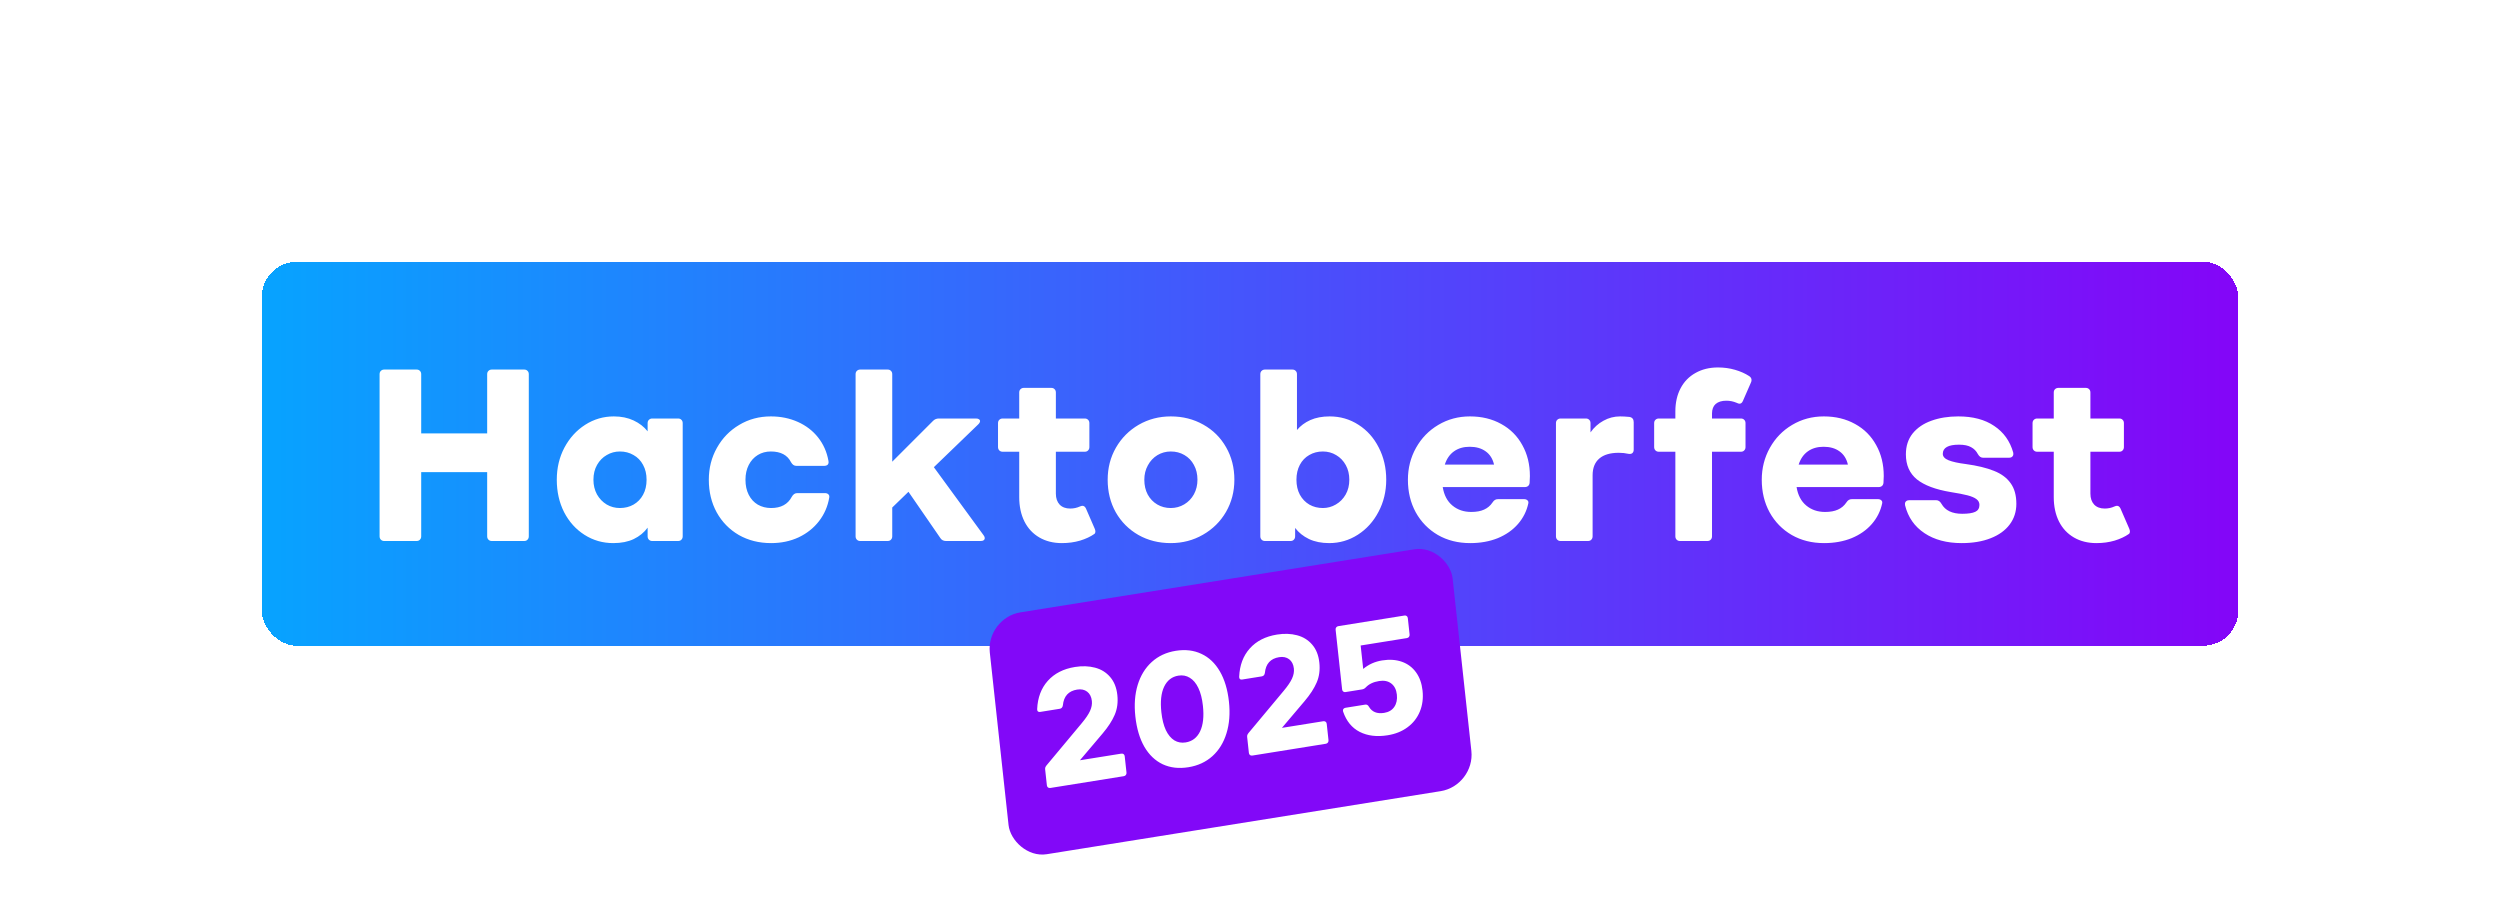 <svg width="573" height="208" viewBox="0 0 573 208" fill="none" xmlns="http://www.w3.org/2000/svg">
<g filter="url(#filter0_d_3352_2116)">
<rect x="56" y="56" width="453" height="88" rx="8" fill="url(#paint0_linear_3352_2116)" shape-rendering="crispEdges"/>
<path d="M84.08 120C83.76 120 83.5 119.9 83.3 119.7C83.1 119.5 83 119.24 83 118.92L83 81.78C83 81.44 83.1 81.18 83.3 81C83.5 80.8 83.76 80.7 84.08 80.7L91.46 80.7C91.8 80.7 92.06 80.8 92.24 81C92.44 81.18 92.54 81.44 92.54 81.78L92.54 95.34L107.66 95.34L107.66 81.78C107.66 81.44 107.76 81.18 107.96 81C108.16 80.8 108.42 80.7 108.74 80.7L116.12 80.7C116.46 80.7 116.72 80.8 116.9 81C117.1 81.18 117.2 81.44 117.2 81.78L117.2 118.92C117.2 119.24 117.1 119.5 116.9 119.7C116.72 119.9 116.46 120 116.12 120L108.74 120C108.42 120 108.16 119.9 107.96 119.7C107.76 119.5 107.66 119.24 107.66 118.92L107.66 104.22L92.54 104.22L92.54 118.92C92.54 119.24 92.44 119.5 92.24 119.7C92.06 119.9 91.8 120 91.46 120L84.08 120ZM136.575 120.48C134.155 120.48 131.955 119.85 129.975 118.59C127.995 117.33 126.435 115.6 125.295 113.4C124.175 111.18 123.615 108.7 123.615 105.96C123.615 103.26 124.195 100.81 125.355 98.61C126.535 96.39 128.125 94.64 130.125 93.36C132.125 92.08 134.315 91.44 136.695 91.44C138.395 91.44 139.905 91.75 141.225 92.37C142.545 92.99 143.615 93.82 144.435 94.86L144.435 93C144.435 92.66 144.535 92.4 144.735 92.22C144.935 92.02 145.195 91.92 145.515 91.92L151.395 91.92C151.735 91.92 151.995 92.02 152.175 92.22C152.375 92.4 152.475 92.66 152.475 93L152.475 118.92C152.475 119.24 152.375 119.5 152.175 119.7C151.995 119.9 151.735 120 151.395 120L145.515 120C145.195 120 144.935 119.9 144.735 119.7C144.535 119.5 144.435 119.24 144.435 118.92L144.435 116.94C143.635 118.04 142.575 118.91 141.255 119.55C139.955 120.17 138.395 120.48 136.575 120.48ZM132.015 105.96C132.015 107.2 132.285 108.32 132.825 109.32C133.385 110.3 134.125 111.07 135.045 111.63C135.965 112.17 136.975 112.44 138.075 112.44C139.235 112.44 140.275 112.18 141.195 111.66C142.135 111.12 142.865 110.37 143.385 109.41C143.925 108.43 144.195 107.28 144.195 105.96C144.195 104.66 143.925 103.52 143.385 102.54C142.865 101.56 142.135 100.81 141.195 100.29C140.275 99.75 139.235 99.48 138.075 99.48C136.995 99.48 135.995 99.75 135.075 100.29C134.155 100.81 133.415 101.56 132.855 102.54C132.295 103.52 132.015 104.66 132.015 105.96ZM172.742 120.48C169.982 120.48 167.512 119.86 165.332 118.62C163.172 117.36 161.482 115.63 160.262 113.43C159.062 111.23 158.462 108.74 158.462 105.96C158.462 103.28 159.082 100.84 160.322 98.64C161.562 96.42 163.262 94.67 165.422 93.39C167.582 92.09 170.002 91.44 172.682 91.44C174.922 91.44 176.982 91.86 178.862 92.7C180.742 93.54 182.292 94.73 183.512 96.27C184.732 97.81 185.522 99.6 185.882 101.64C185.902 101.72 185.912 101.82 185.912 101.94C185.912 102.2 185.822 102.41 185.642 102.57C185.462 102.71 185.222 102.78 184.922 102.78L178.562 102.78C178.282 102.78 178.042 102.71 177.842 102.57C177.642 102.43 177.462 102.22 177.302 101.94C176.482 100.3 174.942 99.48 172.682 99.48C171.562 99.48 170.562 99.75 169.682 100.29C168.802 100.83 168.112 101.59 167.612 102.57C167.112 103.55 166.862 104.68 166.862 105.96C166.862 107.28 167.112 108.43 167.612 109.41C168.112 110.39 168.802 111.14 169.682 111.66C170.582 112.18 171.602 112.44 172.742 112.44C175.002 112.44 176.582 111.58 177.482 109.86C177.642 109.58 177.822 109.37 178.022 109.23C178.222 109.09 178.462 109.02 178.742 109.02L185.042 109.02C185.402 109.02 185.672 109.11 185.852 109.29C186.052 109.47 186.122 109.72 186.062 110.04C185.722 112.06 184.942 113.86 183.722 115.44C182.502 117.02 180.942 118.26 179.042 119.16C177.142 120.04 175.042 120.48 172.742 120.48ZM193.181 120C192.861 120 192.601 119.9 192.401 119.7C192.201 119.5 192.101 119.24 192.101 118.92L192.101 81.78C192.101 81.44 192.201 81.18 192.401 81C192.601 80.8 192.861 80.7 193.181 80.7L199.421 80.7C199.761 80.7 200.021 80.8 200.201 81C200.401 81.18 200.501 81.44 200.501 81.78L200.501 101.82L209.861 92.46C210.221 92.1 210.661 91.92 211.181 91.92L219.701 91.92C220.001 91.92 220.231 91.98 220.391 92.1C220.551 92.2 220.631 92.33 220.631 92.49C220.631 92.73 220.501 92.98 220.241 93.24L210.041 103.08L221.441 118.68C221.621 118.92 221.711 119.14 221.711 119.34C221.711 119.54 221.631 119.7 221.471 119.82C221.311 119.94 221.081 120 220.781 120L212.861 120C212.261 120 211.821 119.78 211.541 119.34L204.221 108.72L200.501 112.32L200.501 118.92C200.501 119.24 200.401 119.5 200.201 119.7C200.021 119.9 199.761 120 199.421 120L193.181 120ZM239.385 120.48C237.425 120.48 235.705 120.05 234.225 119.19C232.745 118.33 231.605 117.11 230.805 115.53C230.005 113.93 229.605 112.06 229.605 109.92L229.605 99.54L225.825 99.54C225.505 99.54 225.245 99.44 225.045 99.24C224.845 99.04 224.745 98.78 224.745 98.46L224.745 93C224.745 92.66 224.845 92.4 225.045 92.22C225.245 92.02 225.505 91.92 225.825 91.92L229.605 91.92L229.605 85.98C229.605 85.64 229.705 85.38 229.905 85.2C230.105 85 230.365 84.9 230.685 84.9L236.925 84.9C237.265 84.9 237.525 85 237.705 85.2C237.905 85.38 238.005 85.64 238.005 85.98L238.005 91.92L244.605 91.92C244.945 91.92 245.205 92.02 245.385 92.22C245.585 92.4 245.685 92.66 245.685 93L245.685 98.46C245.685 98.78 245.585 99.04 245.385 99.24C245.205 99.44 244.945 99.54 244.605 99.54L238.005 99.54L238.005 109.14C238.005 110.2 238.295 111.04 238.875 111.66C239.455 112.26 240.265 112.56 241.305 112.56C242.085 112.56 242.825 112.4 243.525 112.08C243.765 111.98 243.955 111.93 244.095 111.93C244.435 111.93 244.705 112.14 244.905 112.56L246.885 117.12C247.005 117.38 247.065 117.62 247.065 117.84C247.065 118.08 246.985 118.26 246.825 118.38C245.945 119 244.855 119.51 243.555 119.91C242.255 120.29 240.865 120.48 239.385 120.48ZM264.338 120.48C261.598 120.48 259.128 119.86 256.928 118.62C254.728 117.36 252.998 115.63 251.738 113.43C250.498 111.21 249.878 108.72 249.878 105.96C249.878 103.26 250.508 100.81 251.768 98.61C253.048 96.39 254.788 94.64 256.988 93.36C259.208 92.08 261.658 91.44 264.338 91.44C267.098 91.44 269.588 92.07 271.808 93.33C274.028 94.57 275.768 96.3 277.028 98.52C278.288 100.72 278.918 103.2 278.918 105.96C278.918 108.66 278.278 111.12 276.998 113.34C275.718 115.54 273.958 117.28 271.718 118.56C269.498 119.84 267.038 120.48 264.338 120.48ZM258.278 105.96C258.278 107.24 258.538 108.37 259.058 109.35C259.598 110.33 260.328 111.09 261.248 111.63C262.168 112.17 263.198 112.44 264.338 112.44C265.458 112.44 266.488 112.16 267.428 111.6C268.368 111.04 269.108 110.27 269.648 109.29C270.188 108.29 270.458 107.18 270.458 105.96C270.458 104.68 270.188 103.55 269.648 102.57C269.128 101.59 268.398 100.83 267.458 100.29C266.538 99.75 265.498 99.48 264.338 99.48C263.238 99.48 262.218 99.76 261.278 100.32C260.358 100.88 259.628 101.66 259.088 102.66C258.548 103.64 258.278 104.74 258.278 105.96ZM300.644 120.48C298.884 120.48 297.344 120.17 296.024 119.55C294.704 118.91 293.644 118.06 292.844 117L292.844 118.92C292.844 119.24 292.744 119.5 292.544 119.7C292.364 119.9 292.104 120 291.764 120L285.944 120C285.624 120 285.364 119.9 285.164 119.7C284.964 119.5 284.864 119.24 284.864 118.92L284.864 81.78C284.864 81.44 284.964 81.18 285.164 81C285.364 80.8 285.624 80.7 285.944 80.7L292.184 80.7C292.524 80.7 292.784 80.8 292.964 81C293.164 81.18 293.264 81.44 293.264 81.78L293.264 94.56C294.064 93.6 295.084 92.84 296.324 92.28C297.584 91.72 299.064 91.44 300.764 91.44C303.184 91.44 305.384 92.08 307.364 93.36C309.344 94.62 310.894 96.36 312.014 98.58C313.154 100.78 313.724 103.24 313.724 105.96C313.724 108.64 313.134 111.09 311.954 113.31C310.794 115.53 309.214 117.28 307.214 118.56C305.214 119.84 303.024 120.48 300.644 120.48ZM293.144 105.96C293.144 107.26 293.404 108.4 293.924 109.38C294.464 110.36 295.194 111.12 296.114 111.66C297.034 112.18 298.064 112.44 299.204 112.44C300.264 112.44 301.254 112.17 302.174 111.63C303.114 111.09 303.864 110.33 304.424 109.35C304.984 108.37 305.264 107.24 305.264 105.96C305.264 104.7 304.994 103.58 304.454 102.6C303.914 101.62 303.184 100.86 302.264 100.32C301.344 99.76 300.324 99.48 299.204 99.48C298.044 99.48 297.004 99.75 296.084 100.29C295.164 100.81 294.444 101.56 293.924 102.54C293.404 103.52 293.144 104.66 293.144 105.96ZM332.973 120.48C330.193 120.48 327.723 119.86 325.563 118.62C323.403 117.36 321.713 115.63 320.493 113.43C319.293 111.23 318.693 108.74 318.693 105.96C318.693 103.3 319.313 100.86 320.553 98.64C321.793 96.42 323.493 94.67 325.653 93.39C327.833 92.09 330.253 91.44 332.913 91.44C335.613 91.44 338.003 92.02 340.083 93.18C342.163 94.32 343.773 95.93 344.913 98.01C346.073 100.07 346.653 102.44 346.653 105.12C346.653 105.42 346.643 105.65 346.623 105.81L346.593 106.62C346.573 106.94 346.463 107.19 346.263 107.37C346.063 107.55 345.793 107.64 345.453 107.64L326.673 107.64C326.973 109.48 327.713 110.89 328.893 111.87C330.073 112.85 331.513 113.34 333.213 113.34C334.393 113.34 335.373 113.16 336.153 112.8C336.953 112.44 337.593 111.9 338.073 111.18C338.253 110.9 338.443 110.7 338.643 110.58C338.843 110.46 339.093 110.4 339.393 110.4L345.273 110.4C345.633 110.4 345.903 110.49 346.083 110.67C346.283 110.83 346.353 111.06 346.293 111.36C345.913 113.14 345.123 114.72 343.923 116.1C342.723 117.48 341.183 118.56 339.303 119.34C337.423 120.1 335.313 120.48 332.973 120.48ZM338.433 102.48C338.133 101.16 337.493 100.15 336.513 99.45C335.553 98.75 334.333 98.4 332.853 98.4C331.433 98.4 330.233 98.75 329.253 99.45C328.273 100.15 327.573 101.16 327.153 102.48L338.433 102.48ZM353.705 120C353.385 120 353.125 119.9 352.925 119.7C352.725 119.5 352.625 119.24 352.625 118.92L352.625 93C352.625 92.66 352.725 92.4 352.925 92.22C353.125 92.02 353.385 91.92 353.705 91.92L359.465 91.92C359.805 91.92 360.065 92.02 360.245 92.22C360.445 92.4 360.545 92.66 360.545 93L360.545 95.1C361.345 93.96 362.335 93.07 363.515 92.43C364.695 91.77 365.965 91.44 367.325 91.44C367.965 91.44 368.685 91.48 369.485 91.56C370.125 91.68 370.445 92.08 370.445 92.76L370.445 99.06C370.445 99.42 370.335 99.69 370.115 99.87C369.915 100.03 369.625 100.08 369.245 100.02C368.545 99.86 367.805 99.78 367.025 99.78C365.065 99.78 363.575 100.22 362.555 101.1C361.535 101.98 361.025 103.26 361.025 104.94L361.025 118.92C361.025 119.24 360.925 119.5 360.725 119.7C360.545 119.9 360.285 120 359.945 120L353.705 120ZM381.072 120C380.752 120 380.492 119.9 380.292 119.7C380.092 119.5 379.992 119.24 379.992 118.92L379.992 99.54L376.212 99.54C375.892 99.54 375.632 99.44 375.432 99.24C375.232 99.04 375.132 98.78 375.132 98.46L375.132 93C375.132 92.66 375.232 92.4 375.432 92.22C375.632 92.02 375.892 91.92 376.212 91.92L379.992 91.92L379.992 90.3C379.992 88.28 380.392 86.51 381.192 84.99C381.992 83.47 383.132 82.3 384.612 81.48C386.092 80.64 387.812 80.22 389.772 80.22C391.132 80.22 392.432 80.4 393.672 80.76C394.912 81.12 395.992 81.6 396.912 82.2C397.272 82.44 397.452 82.74 397.452 83.1C397.452 83.3 397.412 83.48 397.332 83.64L395.472 87.9C395.292 88.32 395.032 88.53 394.692 88.53C394.532 88.53 394.312 88.46 394.032 88.32C393.272 88 392.492 87.84 391.692 87.84C390.632 87.84 389.812 88.09 389.232 88.59C388.672 89.09 388.392 89.82 388.392 90.78L388.392 91.92L394.992 91.92C395.332 91.92 395.592 92.02 395.772 92.22C395.972 92.4 396.072 92.66 396.072 93L396.072 98.46C396.072 98.78 395.972 99.04 395.772 99.24C395.592 99.44 395.332 99.54 394.992 99.54L388.392 99.54L388.392 118.92C388.392 119.24 388.292 119.5 388.092 119.7C387.912 119.9 387.652 120 387.312 120L381.072 120ZM414.076 120.48C411.296 120.48 408.826 119.86 406.666 118.62C404.506 117.36 402.816 115.63 401.596 113.43C400.396 111.23 399.796 108.74 399.796 105.96C399.796 103.3 400.416 100.86 401.656 98.64C402.896 96.42 404.596 94.67 406.756 93.39C408.936 92.09 411.356 91.44 414.016 91.44C416.716 91.44 419.106 92.02 421.186 93.18C423.266 94.32 424.876 95.93 426.016 98.01C427.176 100.07 427.756 102.44 427.756 105.12C427.756 105.42 427.746 105.65 427.726 105.81L427.696 106.62C427.676 106.94 427.566 107.19 427.366 107.37C427.166 107.55 426.896 107.64 426.556 107.64L407.776 107.64C408.076 109.48 408.816 110.89 409.996 111.87C411.176 112.85 412.616 113.34 414.316 113.34C415.496 113.34 416.476 113.16 417.256 112.8C418.056 112.44 418.696 111.9 419.176 111.18C419.356 110.9 419.546 110.7 419.746 110.58C419.946 110.46 420.196 110.4 420.496 110.4L426.376 110.4C426.736 110.4 427.006 110.49 427.186 110.67C427.386 110.83 427.456 111.06 427.396 111.36C427.016 113.14 426.226 114.72 425.026 116.1C423.826 117.48 422.286 118.56 420.406 119.34C418.526 120.1 416.416 120.48 414.076 120.48ZM419.536 102.48C419.236 101.16 418.596 100.15 417.616 99.45C416.656 98.75 415.436 98.4 413.956 98.4C412.536 98.4 411.336 98.75 410.356 99.45C409.376 100.15 408.676 101.16 408.256 102.48L419.536 102.48ZM445.608 120.48C442.208 120.48 439.368 119.72 437.088 118.2C434.808 116.68 433.328 114.56 432.648 111.84C432.628 111.76 432.618 111.65 432.618 111.51C432.618 111.23 432.708 111.02 432.888 110.88C433.068 110.72 433.308 110.64 433.608 110.64L439.728 110.64C440.008 110.64 440.248 110.71 440.448 110.85C440.648 110.99 440.828 111.2 440.988 111.48C441.848 113 443.428 113.76 445.728 113.76C447.088 113.76 448.088 113.61 448.728 113.31C449.368 113.01 449.688 112.48 449.688 111.72C449.688 111.18 449.458 110.74 448.998 110.4C448.558 110.06 447.878 109.77 446.958 109.53C446.038 109.29 444.748 109.04 443.088 108.78C439.628 108.2 437.048 107.23 435.348 105.87C433.668 104.49 432.828 102.58 432.828 100.14C432.828 98.24 433.348 96.64 434.388 95.34C435.448 94.04 436.878 93.07 438.678 92.43C440.498 91.77 442.548 91.44 444.828 91.44C448.188 91.44 450.938 92.17 453.078 93.63C455.238 95.07 456.688 97.1 457.428 99.72C457.448 99.8 457.458 99.91 457.458 100.05C457.458 100.31 457.368 100.52 457.188 100.68C457.008 100.84 456.768 100.92 456.468 100.92L450.588 100.92C450.308 100.92 450.068 100.85 449.868 100.71C449.668 100.57 449.488 100.36 449.328 100.08C448.968 99.38 448.448 98.85 447.768 98.49C447.108 98.11 446.188 97.92 445.008 97.92C442.528 97.92 441.288 98.62 441.288 100.02C441.288 100.64 441.728 101.13 442.608 101.49C443.508 101.85 444.828 102.14 446.568 102.36C449.188 102.72 451.338 103.24 453.018 103.92C454.698 104.58 455.968 105.52 456.828 106.74C457.708 107.94 458.148 109.52 458.148 111.48C458.148 113.28 457.638 114.86 456.618 116.22C455.598 117.58 454.138 118.63 452.238 119.37C450.358 120.11 448.148 120.48 445.608 120.48ZM476.5 120.48C474.54 120.48 472.82 120.05 471.34 119.19C469.86 118.33 468.72 117.11 467.92 115.53C467.12 113.93 466.72 112.06 466.72 109.92L466.72 99.54L462.94 99.54C462.62 99.54 462.36 99.44 462.16 99.24C461.96 99.04 461.86 98.78 461.86 98.46L461.86 93C461.86 92.66 461.96 92.4 462.16 92.22C462.36 92.02 462.62 91.92 462.94 91.92L466.72 91.92L466.72 85.98C466.72 85.64 466.82 85.38 467.02 85.2C467.22 85 467.48 84.9 467.8 84.9L474.04 84.9C474.38 84.9 474.64 85 474.82 85.2C475.02 85.38 475.12 85.64 475.12 85.98L475.12 91.92L481.72 91.92C482.06 91.92 482.32 92.02 482.5 92.22C482.7 92.4 482.8 92.66 482.8 93L482.8 98.46C482.8 98.78 482.7 99.04 482.5 99.24C482.32 99.44 482.06 99.54 481.72 99.54L475.12 99.54L475.12 109.14C475.12 110.2 475.41 111.04 475.99 111.66C476.57 112.26 477.38 112.56 478.42 112.56C479.2 112.56 479.94 112.4 480.64 112.08C480.88 111.98 481.07 111.93 481.21 111.93C481.55 111.93 481.82 112.14 482.02 112.56L484 117.12C484.12 117.38 484.18 117.62 484.18 117.84C484.18 118.08 484.1 118.26 483.94 118.38C483.06 119 481.97 119.51 480.67 119.91C479.37 120.29 477.98 120.48 476.5 120.48Z" fill="white"/>
</g>
<rect width="107.477" height="55.771" rx="8" transform="matrix(0.987 -0.158 0.108 0.994 226 141.611)" fill="#8208F8"/>
<path d="M240.734 180.602C240.523 180.636 240.345 180.597 240.199 180.486C240.053 180.374 239.968 180.213 239.945 180.001L239.551 176.382C239.532 176.21 239.542 176.053 239.58 175.912C239.631 175.769 239.721 175.613 239.85 175.444L247.919 165.774C248.843 164.668 249.484 163.723 249.84 162.937C250.197 162.152 250.335 161.395 250.256 160.666C250.152 159.711 249.793 159 249.179 158.532C248.566 158.064 247.798 157.904 246.877 158.052C244.902 158.369 243.814 159.568 243.612 161.65C243.542 162.12 243.304 162.388 242.896 162.453L238.433 163.169C238.196 163.207 238.011 163.169 237.878 163.056C237.758 162.94 237.705 162.76 237.718 162.515C237.835 159.893 238.645 157.74 240.149 156.056C241.665 154.356 243.746 153.294 246.392 152.87C248.051 152.604 249.577 152.656 250.97 153.025C252.377 153.393 253.533 154.105 254.438 155.16C255.356 156.213 255.908 157.588 256.093 159.284C256.276 160.968 256.074 162.49 255.485 163.852C254.909 165.199 253.985 166.622 252.715 168.12L247.517 174.254L256.996 172.734C257.219 172.698 257.398 172.737 257.531 172.85C257.675 172.948 257.76 173.11 257.784 173.336L258.192 177.073C258.215 177.285 258.168 177.468 258.05 177.622C257.946 177.774 257.782 177.867 257.559 177.903L240.734 180.602ZM272.381 175.849C270.195 176.2 268.235 175.975 266.501 175.174C264.777 174.358 263.372 173.019 262.285 171.157C261.21 169.279 260.522 166.962 260.222 164.205C259.93 161.528 260.11 159.118 260.761 156.978C261.423 154.821 262.498 153.071 263.986 151.726C265.486 150.366 267.315 149.513 269.474 149.167C271.673 148.814 273.633 149.046 275.356 149.862C277.091 150.663 278.503 152.001 279.591 153.876C280.678 155.738 281.372 158.048 281.672 160.805C281.965 163.495 281.78 165.912 281.116 168.055C280.465 170.196 279.39 171.946 277.891 173.306C276.39 174.653 274.553 175.501 272.381 175.849ZM266.186 163.248C266.365 164.892 266.708 166.26 267.216 167.352C267.735 168.428 268.382 169.208 269.158 169.69C269.933 170.159 270.8 170.317 271.761 170.163C273.262 169.922 274.362 169.078 275.062 167.631C275.76 166.17 275.976 164.213 275.708 161.761C275.529 160.118 275.18 158.758 274.661 157.681C274.141 156.591 273.486 155.813 272.699 155.346C271.923 154.863 271.054 154.699 270.093 154.853C268.606 155.092 267.513 155.942 266.815 157.402C266.128 158.848 265.919 160.796 266.186 163.248ZM287.034 173.175C286.823 173.209 286.645 173.17 286.499 173.058C286.353 172.947 286.268 172.785 286.245 172.573L285.851 168.954C285.832 168.782 285.842 168.625 285.88 168.484C285.931 168.341 286.022 168.185 286.151 168.016L294.219 158.347C295.143 157.241 295.784 156.295 296.14 155.51C296.497 154.724 296.635 153.967 296.556 153.238C296.452 152.284 296.093 151.573 295.48 151.105C294.866 150.637 294.098 150.476 293.177 150.624C291.202 150.941 290.114 152.141 289.912 154.223C289.843 154.693 289.604 154.96 289.196 155.026L284.733 155.742C284.496 155.78 284.311 155.742 284.178 155.628C284.058 155.513 284.005 155.332 284.019 155.087C284.135 152.466 284.945 150.313 286.449 148.629C287.965 146.929 290.047 145.867 292.693 145.442C294.351 145.176 295.877 145.228 297.271 145.598C298.677 145.966 299.833 146.677 300.738 147.732C301.657 148.785 302.208 150.16 302.393 151.857C302.576 153.54 302.374 155.063 301.786 156.425C301.209 157.772 300.286 159.194 299.016 160.693L293.817 166.827L303.296 165.306C303.52 165.27 303.698 165.309 303.831 165.423C303.975 165.521 304.06 165.683 304.085 165.908L304.492 169.646C304.515 169.858 304.468 170.041 304.351 170.195C304.247 170.346 304.083 170.44 303.859 170.476L287.034 173.175ZM318.042 168.524C315.58 168.919 313.449 168.661 311.648 167.749C309.861 166.836 308.594 165.292 307.849 163.119C307.83 163.068 307.815 162.997 307.805 162.904C307.785 162.718 307.829 162.57 307.937 162.458C308.044 162.333 308.196 162.254 308.394 162.223L312.896 161.5C313.265 161.441 313.55 161.598 313.751 161.97C314.459 163.178 315.622 163.653 317.242 163.393C318.282 163.226 319.056 162.771 319.564 162.029C320.085 161.271 320.283 160.329 320.161 159.202C320.036 158.062 319.609 157.214 318.879 156.657C318.148 156.099 317.217 155.912 316.085 156.093C315.413 156.201 314.829 156.376 314.333 156.617C313.849 156.843 313.414 157.156 313.029 157.555C312.802 157.807 312.511 157.961 312.155 158.018L308.403 158.62C308.193 158.654 308.014 158.615 307.868 158.504C307.722 158.392 307.637 158.231 307.614 158.019L306.124 144.339C306.1 144.114 306.147 143.931 306.265 143.791C306.382 143.637 306.546 143.543 306.757 143.51L321.884 141.083C322.107 141.047 322.286 141.086 322.419 141.2C322.563 141.298 322.648 141.459 322.673 141.685L323.08 145.423C323.103 145.635 323.056 145.818 322.939 145.971C322.835 146.123 322.671 146.217 322.447 146.252L311.862 147.95L312.447 153.319C313.674 152.286 315.117 151.636 316.776 151.37C318.461 151.1 319.972 151.201 321.31 151.674C322.647 152.148 323.726 152.952 324.546 154.089C325.365 155.211 325.865 156.601 326.045 158.258C326.237 160.021 326.031 161.632 325.427 163.091C324.834 164.535 323.899 165.73 322.622 166.677C321.359 167.621 319.832 168.237 318.042 168.524Z" fill="white"/>
<defs>
<filter id="filter0_d_3352_2116" x="0" y="0" width="573" height="208" filterUnits="userSpaceOnUse" color-interpolation-filters="sRGB">
<feFlood flood-opacity="0" result="BackgroundImageFix"/>
<feColorMatrix in="SourceAlpha" type="matrix" values="0 0 0 0 0 0 0 0 0 0 0 0 0 0 0 0 0 0 127 0" result="hardAlpha"/>
<feOffset dx="4" dy="4"/>
<feGaussianBlur stdDeviation="30"/>
<feComposite in2="hardAlpha" operator="out"/>
<feColorMatrix type="matrix" values="0 0 0 0 0 0 0 0 0 0.549 0 0 0 0 1 0 0 0 0.4 0"/>
<feBlend mode="normal" in2="BackgroundImageFix" result="effect1_dropShadow_3352_2116"/>
<feBlend mode="normal" in="SourceGraphic" in2="effect1_dropShadow_3352_2116" result="shape"/>
</filter>
<linearGradient id="paint0_linear_3352_2116" x1="56" y1="100" x2="509" y2="100" gradientUnits="userSpaceOnUse">
<stop stop-color="#07A3FF"/>
<stop offset="1" stop-color="#8405F8"/>
</linearGradient>
</defs>
</svg>
